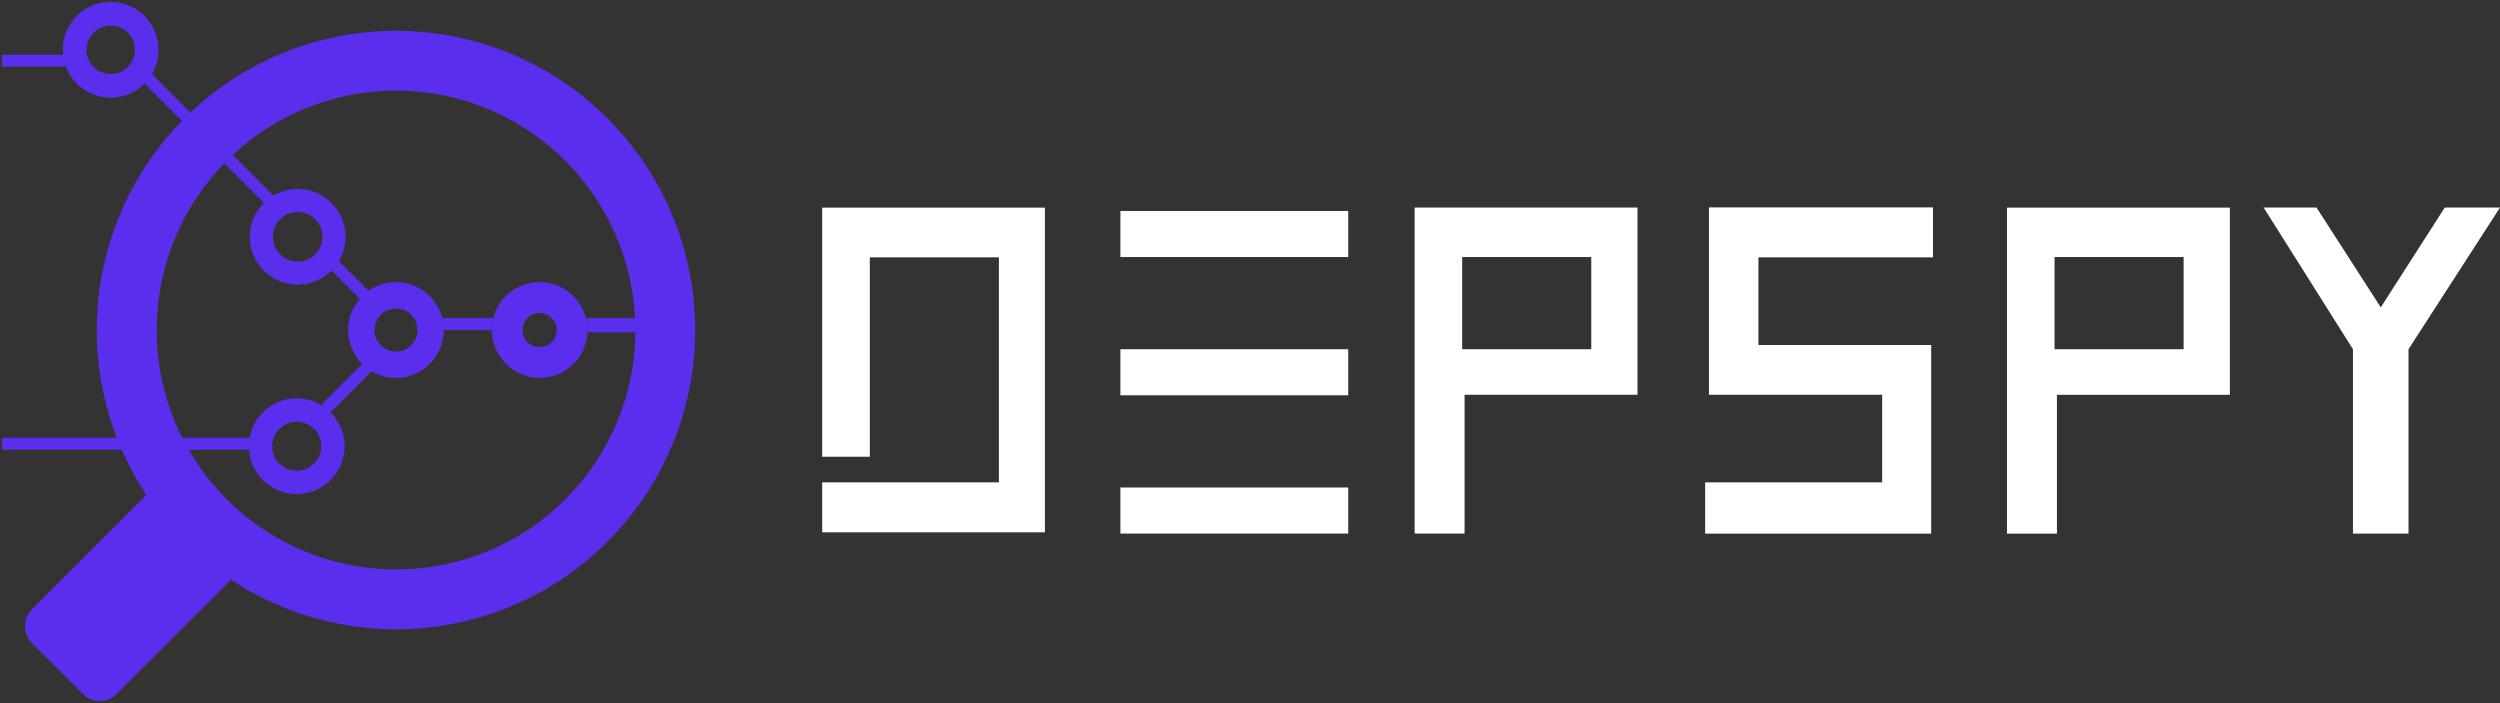 <?xml version="1.0" encoding="UTF-8"?>
<svg id="Layer_2" data-name="Layer 2" xmlns="http://www.w3.org/2000/svg" viewBox="0 0 321.85 90.5">
  <rect x="0" y="0" width="321.85" height="90.5" fill="#333333" stroke="none"/>
  <defs>
    <style>
      .cls-1 {
        fill: #fff;
      }

      .cls-1, .cls-2 {
        stroke-width: 0px;
      }

      .cls-2 {
        fill: #5b2eee;
      }
    </style>
  </defs>
  <g id="Dark_-_normal_size" data-name="Dark - normal size">
    <g>
      <polygon class="cls-1" points="105.85 68.53 134.52 68.53 134.52 26.73 105.85 26.73 105.85 58.8 111.98 58.8 111.98 33.13 128.6 33.13 128.6 62.1 105.85 62.1 105.85 68.53"/>
      <rect class="cls-1" x="144.24" y="27.16" width="29.33" height="5.93"/>
      <rect class="cls-1" x="144.24" y="44.96" width="29.33" height="5.93"/>
      <rect class="cls-1" x="144.24" y="62.76" width="29.33" height="5.93"/>
      <path class="cls-1" d="m182.12,26.72v41.97h6.43v-17.87h22.26v-24.1h-28.69Zm22.74,18.24h-16.62v-11.87h16.62v11.87Z"/>
      <polygon class="cls-1" points="248.62 26.7 220.01 26.7 220.01 50.82 242.31 50.82 242.31 62.1 219.52 62.1 219.52 68.7 248.62 68.7 248.62 44.42 226.38 44.42 226.38 33.13 248.85 33.13 248.85 26.7 248.62 26.7"/>
      <path class="cls-1" d="m258.38,26.72v41.98h6.43v-17.87h22.26v-24.1h-28.69Zm22.74,18.24h-16.62v-11.87h16.62v11.87Z"/>
      <polygon class="cls-1" points="306.5 39.57 298.23 26.72 291.42 26.72 302.92 44.96 302.92 68.7 310.07 68.7 310.07 44.96 321.85 26.72 314.74 26.72 306.5 39.57"/>
    </g>
    <g>
      <path class="cls-2" d="m81.79,42.79h-6.16c.01-.1.01-.2.01-.3v-1.54h6.12c-.6-11.98-8.09-22.52-19.2-27.03-11.11-4.5-23.83-2.15-32.6,6.02l-1.09,1.09h0c-9.14,9.42-11.31,23.6-5.41,35.33h8.6v1.54h-7.76c6.97,12.08,21.19,17.97,34.67,14.36,13.37-3.58,22.7-15.64,22.83-29.47Zm7.57-3.64c1.28,14.73-5.98,28.89-18.68,36.45-12.71,7.55-28.61,7.18-40.94-.97-4.91,4.9-9.82,9.81-14.72,14.71-1.2,1.21-3.16,1.21-4.36,0-2.18-2.18-4.36-4.35-6.54-6.53-1.2-1.21-1.2-3.16,0-4.36l14.72-14.72c-1.23-1.86-2.28-3.79-3.17-5.83H.25v-1.54h14.79c-5.43-14.07-2.16-30,8.37-40.79l1.09-1.09h.01C35.25,4.34,50.86,1.22,64.67,6.48c13.82,5.25,23.41,17.95,24.69,32.67Z"/>
      <path class="cls-2" d="m75.63,42.79c-.15,3.26-2.85,5.86-6.16,5.86s-6.16-2.76-6.16-6.16v-1.54h.19c.71-2.73,3.16-4.63,5.97-4.63s5.27,1.9,5.97,4.63h.2v1.54c0,.1,0,.2-.01.3Zm-3.96-.3c0-1.22-.98-2.2-2.2-2.2s-2.2.98-2.2,2.2.99,2.19,2.2,2.19,2.2-.98,2.2-2.19Z"/>
      <path class="cls-2" d="m63.31,40.95v1.54h-6.17c0,2.21-1.18,4.25-3.1,5.35s-4.29,1.08-6.19-.04l-5.29,5.29-1.09-1.09,5.15-5.15c-2.28-2.28-2.42-5.94-.31-8.38l-3.63-3.63,1.08-1.09,3.69,3.68c1.66-1.15,3.77-1.42,5.67-.72,1.89.7,3.32,2.28,3.83,4.24h6.36Zm-9.56,1.54c0-1.53-1.24-2.77-2.77-2.77s-2.77,1.24-2.77,2.77,1.24,2.77,2.77,2.77,2.77-1.24,2.77-2.77Z"/>
      <path class="cls-2" d="m42.56,53.09c1.43,1.43,2.06,3.46,1.71,5.45-.36,1.99-1.67,3.67-3.5,4.51-1.84.84-3.97.73-5.71-.3s-2.86-2.84-3.01-4.85v-1.54h.08c.36-1.99,1.66-3.67,3.5-4.52,1.83-.84,3.96-.73,5.7.3l.14-.14,1.09,1.09Zm-1.2,4.36c0-1.75-1.42-3.16-3.16-3.16s-3.16,1.41-3.16,3.16,1.42,3.15,3.16,3.15,3.16-1.41,3.16-3.15Z"/>
      <path class="cls-2" d="m42.68,26.13c1.99,1.98,2.38,5.06.95,7.49l.13.13-1.08,1.09c-2.4,2.41-6.31,2.41-8.71,0-2.41-2.4-2.41-6.31,0-8.71l-5.1-5.1,1.09-1.09,5.23,5.23c2.43-1.42,5.51-1.03,7.49.96Zm-1.16,4.35c0-1.76-1.43-3.19-3.2-3.19s-3.19,1.43-3.19,3.19,1.43,3.2,3.19,3.2,3.2-1.43,3.2-3.2Z"/>
      <path class="cls-2" d="m24.5,14.48l-1.09,1.09-4.8-4.8c-1.48,1.48-3.61,2.11-5.66,1.67-2.05-.45-3.73-1.9-4.47-3.86H.25v-1.54h7.87c-.2-1.96.55-3.91,2.02-5.23C11.62.5,13.63-.03,15.57.39c1.93.42,3.54,1.74,4.33,3.56.79,1.81.67,3.89-.34,5.59l4.94,4.94Zm-7.13-8.07c0-1.72-1.4-3.12-3.12-3.12s-3.12,1.4-3.12,3.12,1.4,3.12,3.12,3.12,3.12-1.39,3.12-3.12Z"/>
    </g>
  </g>
</svg>